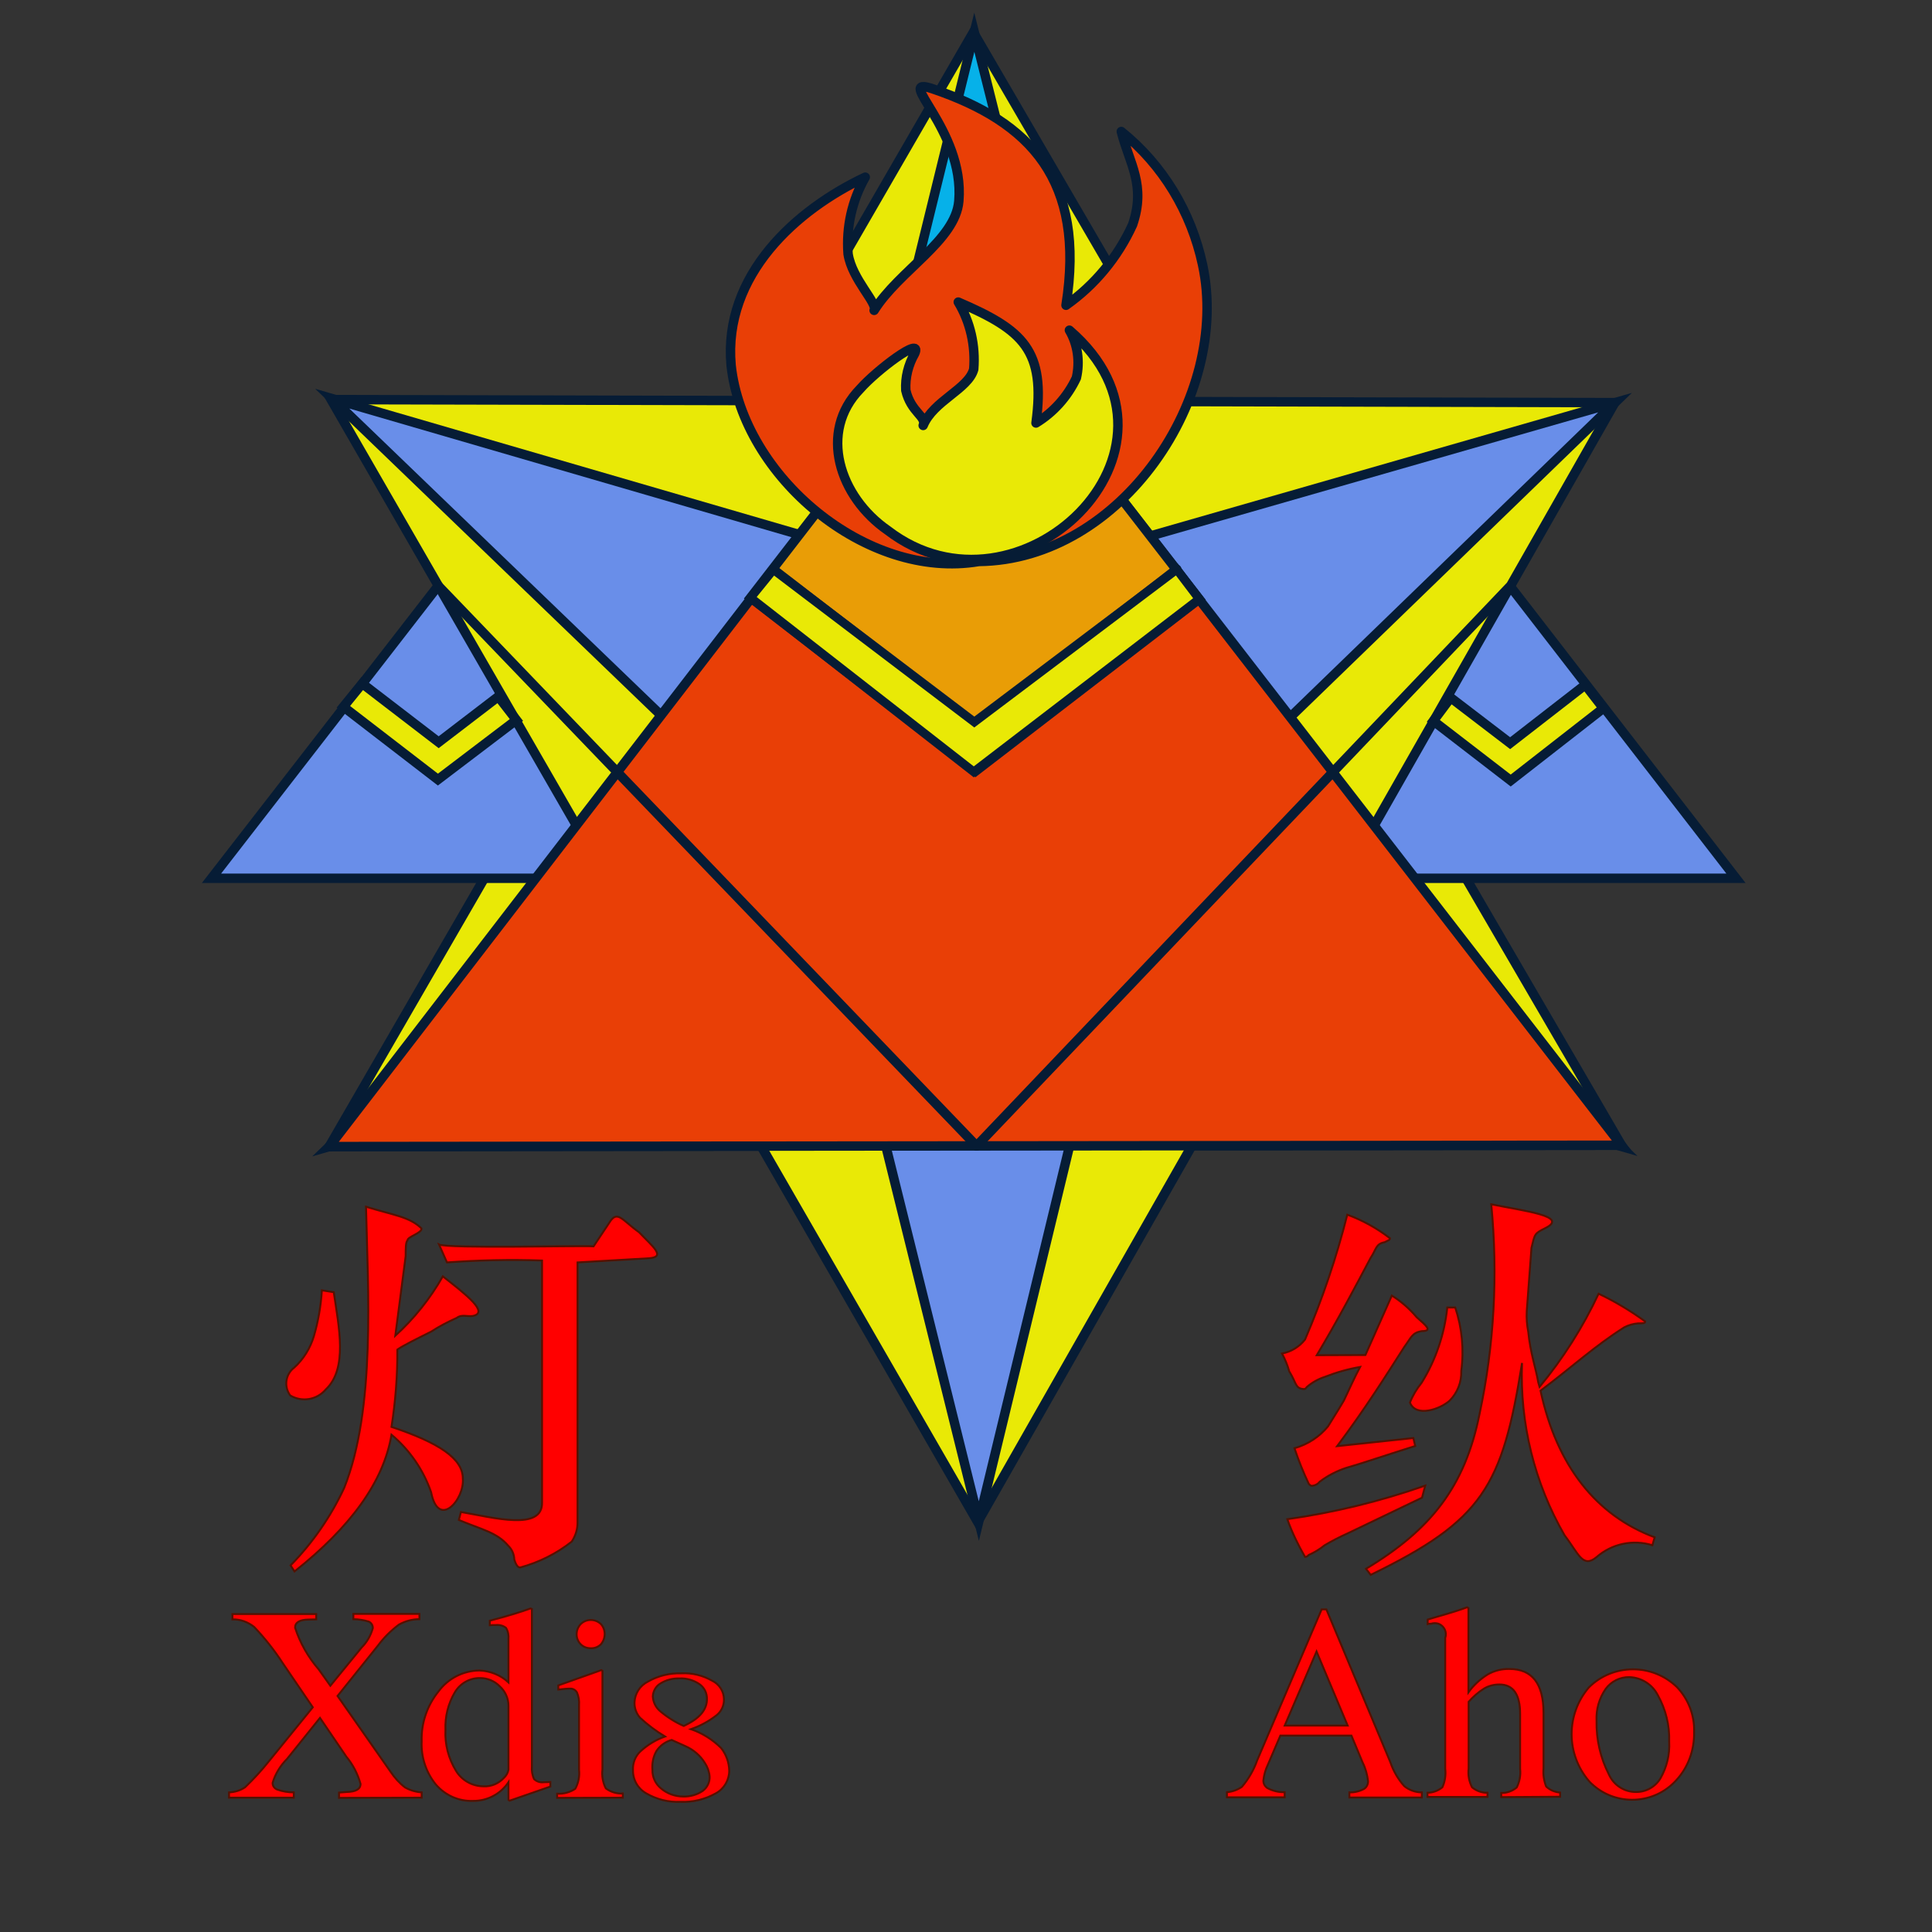<?xml version="1.0" encoding="utf-8"?>
<!-- Generator: Adobe Illustrator 25.2.3, SVG Export Plug-In . SVG Version: 6.00 Build 0)  -->
<svg version="1.1" id="图层_1" xmlns="http://www.w3.org/2000/svg" xmlns:xlink="http://www.w3.org/1999/xlink" x="0px" y="0px"
	 viewBox="0 0 1024 1024" enable-background="new 0 0 1024 1024" xml:space="preserve">
<rect x="0" y="0" width="1024" height="1024" fill="#333333" stroke="none"/>
<g opacity="0.89">
	<path fill="#FFFF00" stroke="#001935" stroke-width="5" stroke-linecap="round" stroke-miterlimit="10" d="M515.9,17.1L174.5,607.7
		l684.9-0.7L515.9,17.1z"/>
	<path fill="#00C0FF" stroke="#001935" stroke-width="5" stroke-linecap="round" stroke-miterlimit="10" d="M602.4,360.1l-86-343
		l-84.1,342.5L174.5,607.7l342.9-99.3l341.5,99.1L602.4,360.1z"/>
	<path fill="#6F99FF" stroke="#001935" stroke-width="5" stroke-linecap="round" stroke-miterlimit="10" d="M112.1,465.5l808,0
		L800.4,310.7L518.2,606.8l-285.4-297L112.1,465.5z"/>
	<path fill="#FFFF00" stroke="#001935" stroke-width="5" stroke-linecap="round" stroke-miterlimit="10" d="M518.2,806.7
		L175.5,211.8l680.4,1.6L518.2,806.7z"/>
	<path fill="#6F99FF" stroke="#001935" stroke-width="5" stroke-linecap="round" stroke-miterlimit="10" d="M602.9,458.5
		l-84.1,347.7l-86.3-348L176.1,211.3l341.2,99.3L856,213.4L602.9,458.5z"/>
	<path fill="#FF4000" stroke="#001935" stroke-width="5" stroke-linecap="round" stroke-miterlimit="10" d="M516.3,163.5
		L174.5,607.7l684.9-0.7L516.3,163.5z"/>
	<path fill="#FFFF00" stroke="#001935" stroke-width="5" stroke-linecap="round" stroke-miterlimit="10" d="M264.1,369.2l-31.6,24.2
		l-40.5-31.1l-10,12.3l50.1,38.6l41.6-31.6L264.1,369.2z"/>
	<path fill="#FFFF00" stroke="#001935" stroke-width="5" stroke-linecap="round" stroke-miterlimit="10" d="M768.9,369.8l31.5,24.1
		l39.8-30.9l9.6,12.4l-49.1,38.3l-41-31.6L768.9,369.8z"/>
	<path fill="#FFAA00" stroke="#001935" stroke-width="5" stroke-linecap="round" stroke-miterlimit="10" d="M516.3,163.5l119.3,154
		L517,408.8l-119.2-92L516.3,163.5z"/>
	<path fill="none" stroke="#001935" stroke-width="5" stroke-linecap="round" stroke-miterlimit="10" d="M232.2,310.4l285.4,297"/>
	<path fill="none" stroke="#001935" stroke-width="5" stroke-linecap="round" stroke-miterlimit="10" d="M517.6,607.4l282.3-296.2"
		/>
	<path fill="none" stroke="#001935" stroke-width="5" stroke-linecap="round" stroke-miterlimit="10" d="M409.9,301.8l107.4,82.8"/>
	<path fill="none" stroke="#001935" stroke-width="5" stroke-linecap="round" stroke-miterlimit="10" d="M517.2,384.1l106.5-82.4"/>
	<path fill="#FF4000" stroke="#001935" stroke-width="5" stroke-linejoin="round" d="M600.3,119.1c-7.9,17.3-20.1,32-35.3,42.7
		c10.5-66.4-19-97.2-70.6-114.7c-21.7-7.4,17,21.2,13.8,59.5c-1.8,20.9-31.7,36.8-44.9,57.9c2.2-3.6-11.7-16.3-13.8-29.9
		c-1.1-14.2,2.1-28.4,9.1-40.7c-36.3,17.1-75.4,51.7-71.1,99.7c6.3,58.8,71.6,114.1,131.3,104c75.5-0.8,133.6-87.4,118.6-157.2
		c-6-28.1-21.2-53.1-43.1-70.7C598.6,86.7,607.5,98,600.3,119.1L600.3,119.1z"/>
	<path fill="#FFFF00" stroke="#001935" stroke-width="5" stroke-linejoin="round" d="M570.5,200.3c-4.7,10-12.2,18.3-21.4,23.9
		c5.2-38.5-6.6-49.2-41.2-64.1c6.4,10.6,9.2,23.1,8.2,35.6c-2.8,10.5-21.4,16.7-26.8,29.8c2-4.8-6.5-6.9-9.2-18.6
		c-0.4-6.8,1.3-13.6,4.7-19.5c4.5-10-20.6,9.2-28.9,18.7c-22.3,22.8-11,57.3,14.6,75c69.1,53.1,169.9-42.8,96.3-106.1
		C571.2,182.5,572.5,191.6,570.5,200.3z"/>
	<path fill="#FFFF00" stroke="#001935" stroke-width="4.6" stroke-miterlimit="10" d="M623.7,301.8l-107.3,80.9l-106.5-80.8
		l-12.1,14.9l118.3,92.3l119.5-91.6L623.7,301.8z"/>
</g>
<path fill="#FF0000" stroke="#551000" stroke-miterlimit="10" d="M209.5,708c10-9.1,18.5-19.7,25.2-31.5c12.4,9.7,24.8,19.3,15.8,21
	c-2.9,0.4-5.9-1-8.4,1c-4.7,2.1-9.3,4.5-13.6,7.3c-8.4,4.2-14.7,7.3-17.9,9.5c0.1,13.7-1,27.4-3.1,41c25.2,8.4,37.8,16.8,37.8,27.3
	c1,11.2-12.9,27.1-16.8,7.3c-4.1-11.9-11.4-22.4-21-30.5c-4.2,25.2-22.1,49.3-51.4,72.5l-2.1-3.2c11.7-11.9,21.3-25.8,28.4-41
	c16.8-41.9,12.6-105.6,11.6-149.1c14.6,4.5,23.1,5.3,29.4,11.5c0.4,2.4-7.5,4.4-7.4,6.3c-1,1-1,4.2-1,8.4L209.5,708z M306.1,669.1
	v137.5c0.1,3.7-1,7.4-3.1,10.5c-8.1,6.4-17.4,11-27.3,13.7c-1.1,0-2.1-1-3.1-4.2c-0.1-2.8-1.2-5.4-3.2-7.3
	c-6-7.2-14.5-8.7-26.2-13.7l1.1-4.2c17.1,2.9,43.5,10.3,43-5.2V668.1c-16.8-0.6-33.6-0.2-50.4,1l-4.2-9.5c4.7,2.3,75.1,0.5,81.9,1
	l8.4-12.6c4.2-6.9,6.7-1.3,15.8,5.2c7,7.4,14.4,13,5.2,13.7L306.1,669.1z M176.9,684.9c2.7,18.6,7.5,40.4-4.2,51.5
	c-4.7,5.6-12.7,6.9-18.9,3.2c-3.4-4.7-2.5-11.2,2.1-14.7c5-4.5,8.6-10.4,10.5-16.8c2.3-7.9,3.7-16,4.2-24.2L176.9,684.9z"/>
<path fill="#FF0000" stroke="#551000" stroke-miterlimit="10" d="M179.7,952.9v-2.8c2.4-0.2,3.7-0.3,4-0.3c4.9-0.1,7.4-1.5,7.4-4.3
	c-1.5-5.3-4-10.2-7.5-14.4l-14-20.6l-17.5,21.8c-3.5,3.5-6.2,7.9-7.6,12.6c-0.1,1.6,0.9,3,2.4,3.6c2.8,1,5.8,1.5,8.8,1.5v2.8h-34.3
	v-2.8c3-0.1,6-1,8.5-2.7c4.6-4.4,8.9-9.1,12.8-14l23.1-28.4l-16-23.5c-4.4-6.8-9.5-13.2-15.1-19.1c-3.3-2.6-7.3-4.1-11.5-4v-2.8
	h44.4v2.8l-4.1,0.1c-4.7,0.1-7.1,1.5-7.1,4.3c2.6,8.1,6.9,15.6,12.5,22.1l6.2,8.7l16.6-20.3c2.8-2.8,4.8-6.3,5.9-10.2
	c0.1-1.5-0.8-2.9-2.1-3.5c-2.6-0.8-5.4-1.3-8.2-1.3v-2.8h35v2.8c-3.8,0-7.5,1-10.9,2.9c-4.1,3.1-7.9,6.8-11,11l-21.5,26.8l28.2,40.3
	c2.1,3.1,4.6,5.9,7.6,8.2c2.7,1.5,5.7,2.4,8.8,2.6v2.8L179.7,952.9z"/>
<path fill="#FF0000" stroke="#551000" stroke-miterlimit="10" d="M270.1,954.4l-0.6-0.4v-9.4c-4.2,6.3-11.3,10-18.8,9.9
	c-7.6,0.3-14.8-3-19.7-8.7c-5.2-6.4-7.9-14.6-7.5-22.9c-0.3-9.6,2.9-19,9-26.5c5.1-6.9,13.1-10.9,21.6-11c5.7,0.2,11.2,2.4,15.4,6.3
	v-22.9c0.2-2.1-0.2-4.2-1.3-6c-1.5-1.2-3.5-1.7-5.4-1.5c-1.1,0-2.2,0-3.2,0.1v-2.4c8.9-2.3,16.1-4.5,21.6-6.5l0.7,0.3v83.4
	c-0.2,2.3,0.2,4.7,1.2,6.8c1.4,1.3,3.3,1.9,5.2,1.6c0.5,0,1.6,0,3.4-0.1v2.4L270.1,954.4z M269.5,904.1c0-3.9-1.7-7.7-4.6-10.3
	c-2.7-2.8-6.5-4.4-10.4-4.4c-5.5-0.1-10.6,2.8-13.4,7.5c-3.6,6-5.3,13-5,20c-0.4,7.6,1.6,15.2,5.6,21.7c3.1,5.1,8.7,8.2,14.7,8.2
	c4,0.2,7.9-1.5,10.6-4.4c1.3-1.2,2.2-2.7,2.5-4.4V904.1z"/>
<path fill="#FF0000" stroke="#551000" stroke-miterlimit="10" d="M295.3,952.9v-2.2c3.4,0.2,6.8-0.7,9.6-2.6c1.7-3.1,2.4-6.6,2-10.2
	v-34.1c0.2-2.3-0.2-4.7-1.1-6.8c-0.8-1.3-2.2-2.1-3.7-2c-1.7,0-3.4,0.2-5,0.4l-1.2,0.1v-2.2l22.8-8.1l0.6,0.4v52.2
	c-0.4,3.5,0.2,7,1.8,10.1c2.6,1.9,5.8,2.9,9,2.7v2.2L295.3,952.9z M318.5,871.5c-1.4,1.4-3.4,2.2-5.4,2.1c-2,0-3.9-0.7-5.3-2.1
	c-2.9-2.9-2.9-7.7,0-10.7c2.9-2.9,7.7-2.9,10.7,0l0,0C321.2,863.8,321.1,868.4,318.5,871.5L318.5,871.5z"/>
<path fill="#FF0000" stroke="#551000" stroke-miterlimit="10" d="M379.4,950.5c-5.7,3.2-12.2,4.8-18.8,4.5
	c-6.3,0.3-12.6-1.3-18.1-4.5c-4.4-2.5-7.1-7.2-7-12.3c-0.2-3.7,1.2-7.3,3.8-9.8c3.8-3.5,8.3-6.3,13.2-8c-4.8-2.9-9.2-6.2-13.3-10
	c-1.9-2.2-3-5.1-2.9-8.1c0.2-4.7,2.9-8.9,7.1-11c5.4-3.1,11.6-4.6,17.8-4.4c5.6-0.3,11.3,1.1,16.2,3.9c3.8,1.8,6.3,5.7,6.3,9.9
	c0.1,3.3-1.4,6.4-3.9,8.4c-4.1,3.2-8.7,5.7-13.6,7.4c6,2.1,11.5,5.5,16,10c2.7,3.4,4.2,7.6,4.3,12
	C386.5,943.5,383.8,948.1,379.4,950.5z M373.6,934.4c-2.4-3.9-6-7-10.3-8.9l-7.3-3.3c-3.3,0.9-6.2,3-8.1,5.9c-1.7,3-2.4,6.5-2.1,10
	c-0.1,3.7,1.5,7.2,4.3,9.6c3.3,2.9,7.6,4.5,12,4.5c3.7,0.1,7.3-0.9,10.4-3c2.4-1.8,3.8-4.7,3.6-7.7C375.9,939,375,936.5,373.6,934.4
	z M370.7,892.6c-3.1-2.1-6.8-3.2-10.6-3c-3.6-0.1-7.1,0.8-10.1,2.7c-2.4,1.4-3.9,4.1-4,6.9c0.2,3,1.5,5.7,3.8,7.7
	c3.8,3.2,8,5.9,12.6,7.9c0.4-0.2,0.8-0.4,1.2-0.6c7.4-3.6,11.1-8.2,11.1-13.6C374.8,897.4,373.3,894.4,370.7,892.6z"/>
<path fill="#FF0000" stroke="#551000" stroke-miterlimit="10" d="M716.3,919.9h-37.7l-6.6,15.4c-1.3,2.7-2.1,5.5-2.4,8.5
	c0,1.6,0.8,3,2.1,3.9c2.8,1.5,6,2.3,9.2,2.2v2.7h-30.6v-2.7c2.8-0.2,5.5-1.2,7.9-2.8c3.5-4.1,6.3-8.9,8.1-14l34.2-80.1h2.5l33.9,81
	c1.6,4.7,4.1,9,7.4,12.7c2.6,2.1,5.9,3.3,9.3,3.3v2.7h-38.4v-2.7c2.8,0.1,5.5-0.6,7.9-1.9c1.3-0.9,2-2.4,2-4
	c-0.4-3.5-1.3-6.8-2.9-10L716.3,919.9z M714.3,914.6l-16.5-39.3l-16.9,39.3H714.3z"/>
<path fill="#FF0000" stroke="#551000" stroke-miterlimit="10" d="M795.7,952.5v-2.2c3,0.1,5.9-1,8.2-2.9c1.5-3,2.2-6.5,1.8-9.9
	v-29.1c0-10.4-3.7-15.6-11-15.6c-2.8,0-5.6,0.7-8,2.1c-3.1,1.9-5.9,4.4-8.3,7.1v35.4c-0.4,3.4,0.2,6.8,1.8,9.9
	c2.3,1.9,5.2,3,8.2,2.9v2.2h-31.8v-2.2c2.9,0,5.7-1.1,7.9-2.9c1.4-3.1,1.9-6.5,1.5-9.9v-69.3c1.1-3.1-0.6-6.4-3.6-7.5
	c-1.3-0.4-2.6-0.4-3.9,0c-0.6,0-1.2,0-1.8,0.2v-2.4l4-1.2c6.7-1.9,12.3-3.6,16.9-5.3l0.7,0.4v44.7c2.7-3.8,6.2-7,10.2-9.5
	c3.5-2,7.5-3,11.5-2.9c12.1,0,18.1,7.8,18.1,23.4v29.3c-0.3,3.3,0.2,6.6,1.4,9.6c2,1.9,4.7,3,7.4,3.2v2.2L795.7,952.5z"/>
<path fill="#FF0000" stroke="#551000" stroke-miterlimit="10" d="M888.4,943.6c-11.7,12.9-31.7,13.8-44.5,2.1
	c-0.6-0.5-1.2-1.1-1.7-1.7c-12.2-14.3-12.3-35.2-0.1-49.6c12.9-12.8,33.7-12.8,46.7-0.2c6.1,6.4,9.4,15,9.1,23.8
	C898.1,927.5,894.8,936.7,888.4,943.6z M878.7,898.5c-2.9-5.7-8.7-9.4-15.1-9.6c-5-0.1-9.7,2.3-12.6,6.3c-3.4,4.9-5.1,10.8-4.8,16.8
	c-0.2,9.9,2,19.6,6.5,28.4c2.5,5.7,8.1,9.4,14.3,9.4c5.3,0.1,10.2-2.6,13-7.1c3.4-5.9,5.1-12.7,4.7-19.6
	C885,914.6,882.9,906,878.7,898.5z"/>
<path fill="#FF0000" stroke="#551000" stroke-miterlimit="10" d="M720.9,724.5c-6.4,1.1-12.7,2.9-18.8,5.3c-3.4,1.1-6.6,2.9-9.4,5.3
	c-0.9,1.1-0.9,1.1-1.9,1.1c-4.4-0.4-3.5-3-7.5-9.4c-0.9-3.3-2.2-6.4-3.8-9.4c4.8-0.9,9.1-3.5,12.2-7.4c9.2-21.4,16.7-43.6,22.4-66.2
	c8.1,3,15.7,7.2,22.6,12.5c0,1-0.9,1.1-2.8,2.1c-4.8,0.9-4.3,3.6-7.5,8.4c-8.4,15.8-17.2,32.6-28.5,51.5l25.8-0.1l14-31.5
	c5,3.1,9.4,7,13.2,11.5c4.5,4,8.8,7.3,2.8,7.3c-5.3,0.8-5.7,3.4-9.4,8.4c-9.4,14.7-20.6,32.6-35.6,52.6l40.4-4.3l1,4.2
	c-16.9,5.3-29.1,9.5-36.6,11.6c-5.1,1.7-9.8,4.1-14.1,7.4c-0.9,1.2-2.3,1.9-3.8,2.1c-0.9,0-0.9,0-1.9-1c-2.9-6.1-5.4-12.4-7.6-18.9
	c7-2,13.2-6,17.8-11.6c1.9-3.2,4.7-7.4,8.4-13.7C715.3,736,718.1,729.7,720.9,724.5L720.9,724.5z"/>
<path fill="#FF0000" stroke="#551000" stroke-miterlimit="10" d="M753.7,793.8l-39.4,18.9c-4.2,1.9-8.3,4-12.2,6.3
	c-2.6,2.1-5.4,3.8-8.5,5.2c-0.5,0.6-1.1,1-1.9,1c-3.7-6.4-6.9-13-9.4-20c24.9-3.5,49.4-9.5,73.1-17.8L753.7,793.8z"/>
<path fill="#FF0000" stroke="#551000" stroke-miterlimit="10" d="M816,735.1c12.5-15.1,23-31.7,31.3-49.4
	c8.7,4.1,16.9,9.1,24.7,14.7c0,1-1.2,1-3.7,1c-2.6,0.2-5.1,0.9-7.4,2.1c-15.8,10-27,20.5-44.4,33.6c8.6,39.9,29.6,66.2,60.5,77.7
	l-1.2,4.2c-10.3-3.2-21.5-0.8-29.6,6.3c-7.4,6.1-9.5-1.9-16.9-11.5c-16-27.7-23.8-59.4-22.6-91.4c-10.5,65.7-20.8,83.4-80.2,112.3
	l-2.5-3.2c34.3-20.6,52.5-43.5,60.2-82.1c7.8-36.5,9.8-74,6.2-111.1c17.6,3.6,41.3,6.3,28.7,12.6c-5.9,2.9-5.6,3.1-7.4,10.5
	l-2.5,33.6c-0.2,3.7,0.1,7.3,0.8,10.9c1.1,11.3,4.1,19.5,5.3,26.8L816,735.1z"/>
<path fill="#FF0000" stroke="#551000" stroke-miterlimit="10" d="M771.3,693c3.6,10.8,4.7,22.3,3.2,33.6c0.2,5.9-2,11.6-6.2,15.8
	c-5,4.5-17.8,9-21,1c1.5-3.8,3.6-7.3,6.2-10.5c7.5-12.1,12.1-25.7,13.6-39.9L771.3,693z"/>
<g>
</g>
<g>
</g>
<g>
</g>
<g>
</g>
<g>
</g>
<g>
</g>
<g>
</g>
<g>
</g>
<g>
</g>
<g>
</g>
<g>
</g>
<g>
</g>
<g>
</g>
<g>
</g>
<g>
</g>
</svg>
